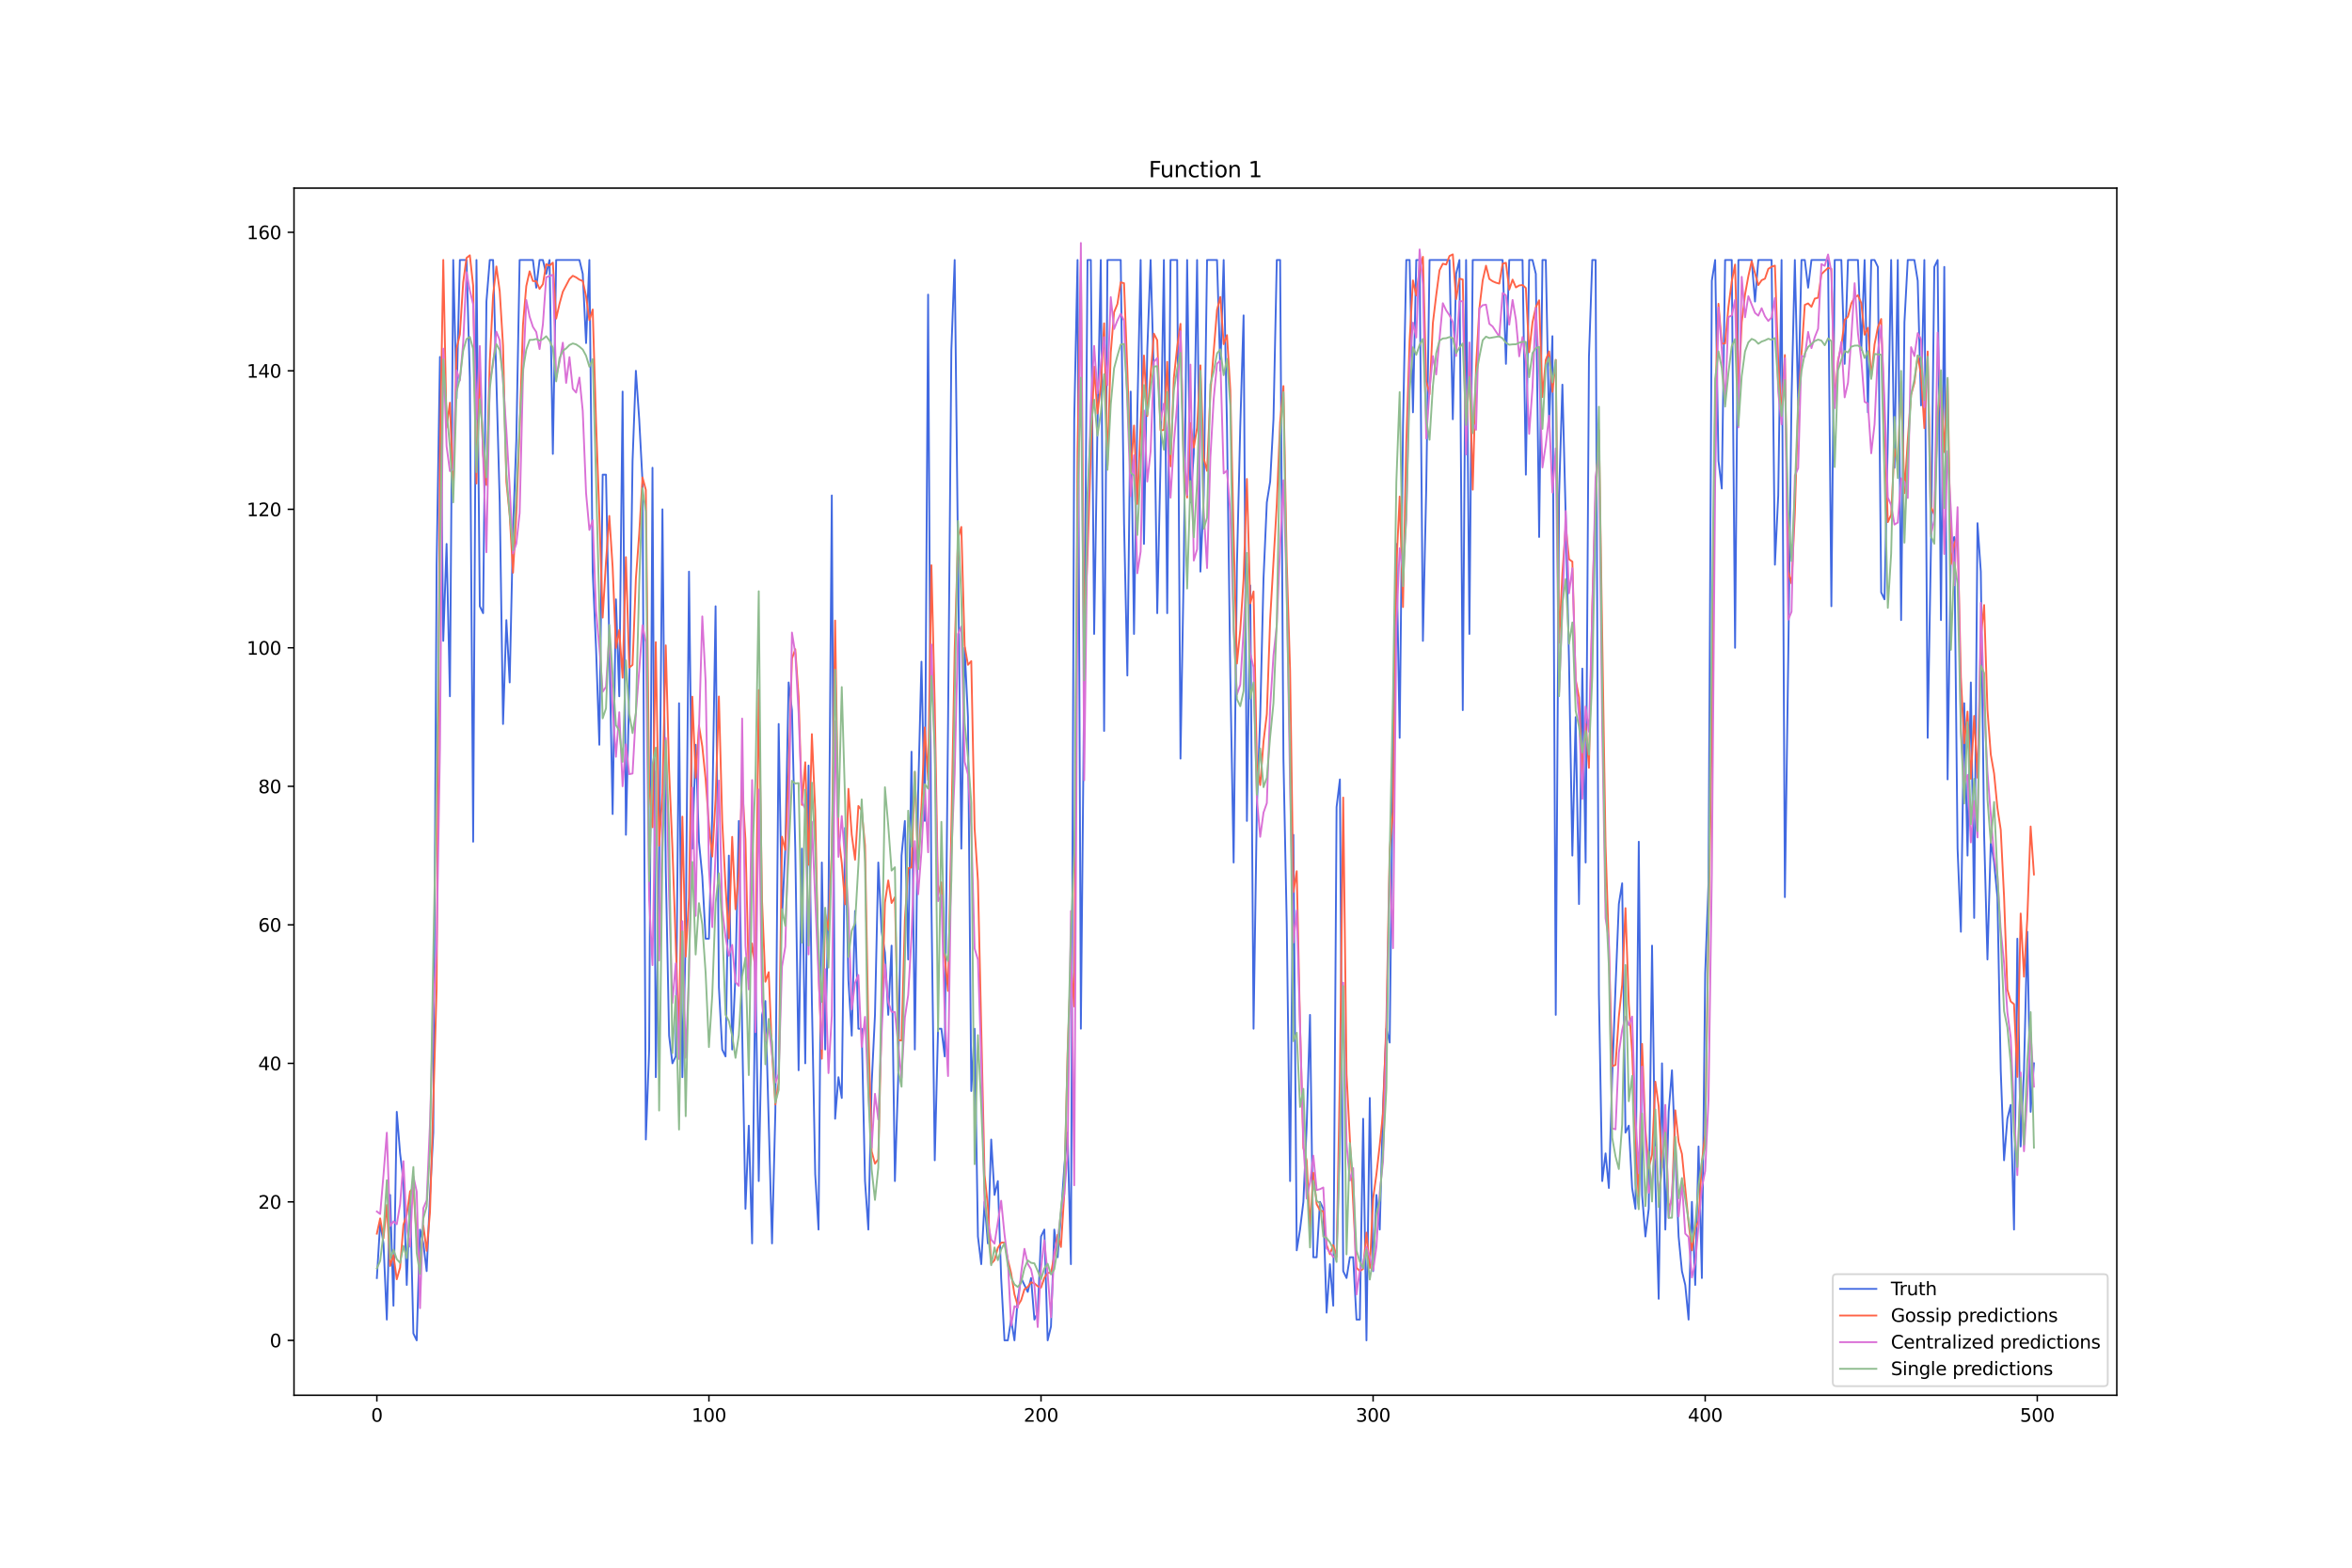 <?xml version="1.0" encoding="utf-8" standalone="no"?>
<!DOCTYPE svg PUBLIC "-//W3C//DTD SVG 1.1//EN"
  "http://www.w3.org/Graphics/SVG/1.1/DTD/svg11.dtd">
<svg xmlns:xlink="http://www.w3.org/1999/xlink" width="1296pt" height="864pt" viewBox="0 0 1296 864" xmlns="http://www.w3.org/2000/svg" version="1.1">
 <defs>
  <style type="text/css">*{stroke-linejoin: round; stroke-linecap: butt}</style>
 </defs>
 <g id="figure_1">
  <g id="patch_1">
   <path d="M 0 864 
L 1296 864 
L 1296 0 
L 0 0 
z
" style="fill: #ffffff"/>
  </g>
  <g id="axes_1">
   <g id="patch_2">
    <path d="M 162 768.96 
L 1166.4 768.96 
L 1166.4 103.68 
L 162 103.68 
z
" style="fill: #ffffff"/>
   </g>
   <g id="matplotlib.axis_1">
    <g id="xtick_1">
     <g id="line2d_1">
      <defs>
       <path id="mf5b5b09aa2" d="M 0 0 
L 0 3.5 
" style="stroke: #000000; stroke-width: 0.8"/>
      </defs>
      <g>
       <use xlink:href="#mf5b5b09aa2" x="207.655" y="768.96" style="stroke: #000000; stroke-width: 0.8"/>
      </g>
     </g>
     <g id="text_1">
      <!-- 0 -->
      <g transform="translate(204.473 783.558) scale(0.1 -0.1)">
       <defs>
        <path id="DejaVuSans-30" d="M 2034 4250 
Q 1547 4250 1301 3770 
Q 1056 3291 1056 2328 
Q 1056 1369 1301 889 
Q 1547 409 2034 409 
Q 2525 409 2770 889 
Q 3016 1369 3016 2328 
Q 3016 3291 2770 3770 
Q 2525 4250 2034 4250 
z
M 2034 4750 
Q 2819 4750 3233 4129 
Q 3647 3509 3647 2328 
Q 3647 1150 3233 529 
Q 2819 -91 2034 -91 
Q 1250 -91 836 529 
Q 422 1150 422 2328 
Q 422 3509 836 4129 
Q 1250 4750 2034 4750 
z
" transform="scale(0.016)"/>
       </defs>
       <use xlink:href="#DejaVuSans-30"/>
      </g>
     </g>
    </g>
    <g id="xtick_2">
     <g id="line2d_2">
      <g>
       <use xlink:href="#mf5b5b09aa2" x="390.639" y="768.96" style="stroke: #000000; stroke-width: 0.8"/>
      </g>
     </g>
     <g id="text_2">
      <!-- 100 -->
      <g transform="translate(381.095 783.558) scale(0.1 -0.1)">
       <defs>
        <path id="DejaVuSans-31" d="M 794 531 
L 1825 531 
L 1825 4091 
L 703 3866 
L 703 4441 
L 1819 4666 
L 2450 4666 
L 2450 531 
L 3481 531 
L 3481 0 
L 794 0 
L 794 531 
z
" transform="scale(0.016)"/>
       </defs>
       <use xlink:href="#DejaVuSans-31"/>
       <use xlink:href="#DejaVuSans-30" x="63.623"/>
       <use xlink:href="#DejaVuSans-30" x="127.246"/>
      </g>
     </g>
    </g>
    <g id="xtick_3">
     <g id="line2d_3">
      <g>
       <use xlink:href="#mf5b5b09aa2" x="573.623" y="768.96" style="stroke: #000000; stroke-width: 0.8"/>
      </g>
     </g>
     <g id="text_3">
      <!-- 200 -->
      <g transform="translate(564.079 783.558) scale(0.1 -0.1)">
       <defs>
        <path id="DejaVuSans-32" d="M 1228 531 
L 3431 531 
L 3431 0 
L 469 0 
L 469 531 
Q 828 903 1448 1529 
Q 2069 2156 2228 2338 
Q 2531 2678 2651 2914 
Q 2772 3150 2772 3378 
Q 2772 3750 2511 3984 
Q 2250 4219 1831 4219 
Q 1534 4219 1204 4116 
Q 875 4013 500 3803 
L 500 4441 
Q 881 4594 1212 4672 
Q 1544 4750 1819 4750 
Q 2544 4750 2975 4387 
Q 3406 4025 3406 3419 
Q 3406 3131 3298 2873 
Q 3191 2616 2906 2266 
Q 2828 2175 2409 1742 
Q 1991 1309 1228 531 
z
" transform="scale(0.016)"/>
       </defs>
       <use xlink:href="#DejaVuSans-32"/>
       <use xlink:href="#DejaVuSans-30" x="63.623"/>
       <use xlink:href="#DejaVuSans-30" x="127.246"/>
      </g>
     </g>
    </g>
    <g id="xtick_4">
     <g id="line2d_4">
      <g>
       <use xlink:href="#mf5b5b09aa2" x="756.607" y="768.96" style="stroke: #000000; stroke-width: 0.8"/>
      </g>
     </g>
     <g id="text_4">
      <!-- 300 -->
      <g transform="translate(747.063 783.558) scale(0.1 -0.1)">
       <defs>
        <path id="DejaVuSans-33" d="M 2597 2516 
Q 3050 2419 3304 2112 
Q 3559 1806 3559 1356 
Q 3559 666 3084 287 
Q 2609 -91 1734 -91 
Q 1441 -91 1130 -33 
Q 819 25 488 141 
L 488 750 
Q 750 597 1062 519 
Q 1375 441 1716 441 
Q 2309 441 2620 675 
Q 2931 909 2931 1356 
Q 2931 1769 2642 2001 
Q 2353 2234 1838 2234 
L 1294 2234 
L 1294 2753 
L 1863 2753 
Q 2328 2753 2575 2939 
Q 2822 3125 2822 3475 
Q 2822 3834 2567 4026 
Q 2313 4219 1838 4219 
Q 1578 4219 1281 4162 
Q 984 4106 628 3988 
L 628 4550 
Q 988 4650 1302 4700 
Q 1616 4750 1894 4750 
Q 2613 4750 3031 4423 
Q 3450 4097 3450 3541 
Q 3450 3153 3228 2886 
Q 3006 2619 2597 2516 
z
" transform="scale(0.016)"/>
       </defs>
       <use xlink:href="#DejaVuSans-33"/>
       <use xlink:href="#DejaVuSans-30" x="63.623"/>
       <use xlink:href="#DejaVuSans-30" x="127.246"/>
      </g>
     </g>
    </g>
    <g id="xtick_5">
     <g id="line2d_5">
      <g>
       <use xlink:href="#mf5b5b09aa2" x="939.591" y="768.96" style="stroke: #000000; stroke-width: 0.8"/>
      </g>
     </g>
     <g id="text_5">
      <!-- 400 -->
      <g transform="translate(930.047 783.558) scale(0.1 -0.1)">
       <defs>
        <path id="DejaVuSans-34" d="M 2419 4116 
L 825 1625 
L 2419 1625 
L 2419 4116 
z
M 2253 4666 
L 3047 4666 
L 3047 1625 
L 3713 1625 
L 3713 1100 
L 3047 1100 
L 3047 0 
L 2419 0 
L 2419 1100 
L 313 1100 
L 313 1709 
L 2253 4666 
z
" transform="scale(0.016)"/>
       </defs>
       <use xlink:href="#DejaVuSans-34"/>
       <use xlink:href="#DejaVuSans-30" x="63.623"/>
       <use xlink:href="#DejaVuSans-30" x="127.246"/>
      </g>
     </g>
    </g>
    <g id="xtick_6">
     <g id="line2d_6">
      <g>
       <use xlink:href="#mf5b5b09aa2" x="1122.575" y="768.96" style="stroke: #000000; stroke-width: 0.8"/>
      </g>
     </g>
     <g id="text_6">
      <!-- 500 -->
      <g transform="translate(1113.032 783.558) scale(0.1 -0.1)">
       <defs>
        <path id="DejaVuSans-35" d="M 691 4666 
L 3169 4666 
L 3169 4134 
L 1269 4134 
L 1269 2991 
Q 1406 3038 1543 3061 
Q 1681 3084 1819 3084 
Q 2600 3084 3056 2656 
Q 3513 2228 3513 1497 
Q 3513 744 3044 326 
Q 2575 -91 1722 -91 
Q 1428 -91 1123 -41 
Q 819 9 494 109 
L 494 744 
Q 775 591 1075 516 
Q 1375 441 1709 441 
Q 2250 441 2565 725 
Q 2881 1009 2881 1497 
Q 2881 1984 2565 2268 
Q 2250 2553 1709 2553 
Q 1456 2553 1204 2497 
Q 953 2441 691 2322 
L 691 4666 
z
" transform="scale(0.016)"/>
       </defs>
       <use xlink:href="#DejaVuSans-35"/>
       <use xlink:href="#DejaVuSans-30" x="63.623"/>
       <use xlink:href="#DejaVuSans-30" x="127.246"/>
      </g>
     </g>
    </g>
   </g>
   <g id="matplotlib.axis_2">
    <g id="ytick_1">
     <g id="line2d_7">
      <defs>
       <path id="mb1d87c1fca" d="M 0 0 
L -3.5 0 
" style="stroke: #000000; stroke-width: 0.8"/>
      </defs>
      <g>
       <use xlink:href="#mb1d87c1fca" x="162" y="738.72" style="stroke: #000000; stroke-width: 0.8"/>
      </g>
     </g>
     <g id="text_7">
      <!-- 0 -->
      <g transform="translate(148.637 742.519) scale(0.1 -0.1)">
       <use xlink:href="#DejaVuSans-30"/>
      </g>
     </g>
    </g>
    <g id="ytick_2">
     <g id="line2d_8">
      <g>
       <use xlink:href="#mb1d87c1fca" x="162" y="662.382" style="stroke: #000000; stroke-width: 0.8"/>
      </g>
     </g>
     <g id="text_8">
      <!-- 20 -->
      <g transform="translate(142.275 666.181) scale(0.1 -0.1)">
       <use xlink:href="#DejaVuSans-32"/>
       <use xlink:href="#DejaVuSans-30" x="63.623"/>
      </g>
     </g>
    </g>
    <g id="ytick_3">
     <g id="line2d_9">
      <g>
       <use xlink:href="#mb1d87c1fca" x="162" y="586.044" style="stroke: #000000; stroke-width: 0.8"/>
      </g>
     </g>
     <g id="text_9">
      <!-- 40 -->
      <g transform="translate(142.275 589.844) scale(0.1 -0.1)">
       <use xlink:href="#DejaVuSans-34"/>
       <use xlink:href="#DejaVuSans-30" x="63.623"/>
      </g>
     </g>
    </g>
    <g id="ytick_4">
     <g id="line2d_10">
      <g>
       <use xlink:href="#mb1d87c1fca" x="162" y="509.707" style="stroke: #000000; stroke-width: 0.8"/>
      </g>
     </g>
     <g id="text_10">
      <!-- 60 -->
      <g transform="translate(142.275 513.506) scale(0.1 -0.1)">
       <defs>
        <path id="DejaVuSans-36" d="M 2113 2584 
Q 1688 2584 1439 2293 
Q 1191 2003 1191 1497 
Q 1191 994 1439 701 
Q 1688 409 2113 409 
Q 2538 409 2786 701 
Q 3034 994 3034 1497 
Q 3034 2003 2786 2293 
Q 2538 2584 2113 2584 
z
M 3366 4563 
L 3366 3988 
Q 3128 4100 2886 4159 
Q 2644 4219 2406 4219 
Q 1781 4219 1451 3797 
Q 1122 3375 1075 2522 
Q 1259 2794 1537 2939 
Q 1816 3084 2150 3084 
Q 2853 3084 3261 2657 
Q 3669 2231 3669 1497 
Q 3669 778 3244 343 
Q 2819 -91 2113 -91 
Q 1303 -91 875 529 
Q 447 1150 447 2328 
Q 447 3434 972 4092 
Q 1497 4750 2381 4750 
Q 2619 4750 2861 4703 
Q 3103 4656 3366 4563 
z
" transform="scale(0.016)"/>
       </defs>
       <use xlink:href="#DejaVuSans-36"/>
       <use xlink:href="#DejaVuSans-30" x="63.623"/>
      </g>
     </g>
    </g>
    <g id="ytick_5">
     <g id="line2d_11">
      <g>
       <use xlink:href="#mb1d87c1fca" x="162" y="433.369" style="stroke: #000000; stroke-width: 0.8"/>
      </g>
     </g>
     <g id="text_11">
      <!-- 80 -->
      <g transform="translate(142.275 437.168) scale(0.1 -0.1)">
       <defs>
        <path id="DejaVuSans-38" d="M 2034 2216 
Q 1584 2216 1326 1975 
Q 1069 1734 1069 1313 
Q 1069 891 1326 650 
Q 1584 409 2034 409 
Q 2484 409 2743 651 
Q 3003 894 3003 1313 
Q 3003 1734 2745 1975 
Q 2488 2216 2034 2216 
z
M 1403 2484 
Q 997 2584 770 2862 
Q 544 3141 544 3541 
Q 544 4100 942 4425 
Q 1341 4750 2034 4750 
Q 2731 4750 3128 4425 
Q 3525 4100 3525 3541 
Q 3525 3141 3298 2862 
Q 3072 2584 2669 2484 
Q 3125 2378 3379 2068 
Q 3634 1759 3634 1313 
Q 3634 634 3220 271 
Q 2806 -91 2034 -91 
Q 1263 -91 848 271 
Q 434 634 434 1313 
Q 434 1759 690 2068 
Q 947 2378 1403 2484 
z
M 1172 3481 
Q 1172 3119 1398 2916 
Q 1625 2713 2034 2713 
Q 2441 2713 2670 2916 
Q 2900 3119 2900 3481 
Q 2900 3844 2670 4047 
Q 2441 4250 2034 4250 
Q 1625 4250 1398 4047 
Q 1172 3844 1172 3481 
z
" transform="scale(0.016)"/>
       </defs>
       <use xlink:href="#DejaVuSans-38"/>
       <use xlink:href="#DejaVuSans-30" x="63.623"/>
      </g>
     </g>
    </g>
    <g id="ytick_6">
     <g id="line2d_12">
      <g>
       <use xlink:href="#mb1d87c1fca" x="162" y="357.031" style="stroke: #000000; stroke-width: 0.8"/>
      </g>
     </g>
     <g id="text_12">
      <!-- 100 -->
      <g transform="translate(135.912 360.83) scale(0.1 -0.1)">
       <use xlink:href="#DejaVuSans-31"/>
       <use xlink:href="#DejaVuSans-30" x="63.623"/>
       <use xlink:href="#DejaVuSans-30" x="127.246"/>
      </g>
     </g>
    </g>
    <g id="ytick_7">
     <g id="line2d_13">
      <g>
       <use xlink:href="#mb1d87c1fca" x="162" y="280.693" style="stroke: #000000; stroke-width: 0.8"/>
      </g>
     </g>
     <g id="text_13">
      <!-- 120 -->
      <g transform="translate(135.912 284.493) scale(0.1 -0.1)">
       <use xlink:href="#DejaVuSans-31"/>
       <use xlink:href="#DejaVuSans-32" x="63.623"/>
       <use xlink:href="#DejaVuSans-30" x="127.246"/>
      </g>
     </g>
    </g>
    <g id="ytick_8">
     <g id="line2d_14">
      <g>
       <use xlink:href="#mb1d87c1fca" x="162" y="204.356" style="stroke: #000000; stroke-width: 0.8"/>
      </g>
     </g>
     <g id="text_14">
      <!-- 140 -->
      <g transform="translate(135.912 208.155) scale(0.1 -0.1)">
       <use xlink:href="#DejaVuSans-31"/>
       <use xlink:href="#DejaVuSans-34" x="63.623"/>
       <use xlink:href="#DejaVuSans-30" x="127.246"/>
      </g>
     </g>
    </g>
    <g id="ytick_9">
     <g id="line2d_15">
      <g>
       <use xlink:href="#mb1d87c1fca" x="162" y="128.018" style="stroke: #000000; stroke-width: 0.8"/>
      </g>
     </g>
     <g id="text_15">
      <!-- 160 -->
      <g transform="translate(135.912 131.817) scale(0.1 -0.1)">
       <use xlink:href="#DejaVuSans-31"/>
       <use xlink:href="#DejaVuSans-36" x="63.623"/>
       <use xlink:href="#DejaVuSans-30" x="127.246"/>
      </g>
     </g>
    </g>
   </g>
   <g id="line2d_16">
    <path d="M 207.655 704.368 
L 209.484 673.833 
L 211.314 685.284 
L 213.144 727.269 
L 214.974 658.565 
L 216.804 719.636 
L 218.634 612.763 
L 220.463 635.664 
L 222.293 650.932 
L 224.123 708.185 
L 225.953 658.565 
L 227.783 734.903 
L 229.613 738.72 
L 231.442 677.65 
L 233.272 685.284 
L 235.102 700.551 
L 236.932 658.565 
L 238.762 624.213 
L 240.592 311.228 
L 242.422 196.722 
L 244.251 353.214 
L 246.081 299.778 
L 247.911 383.749 
L 249.741 143.285 
L 251.571 219.623 
L 253.401 143.285 
L 257.06 143.285 
L 258.89 208.173 
L 260.72 463.904 
L 262.55 143.285 
L 264.38 334.13 
L 266.209 337.947 
L 268.039 166.187 
L 269.869 143.285 
L 271.699 143.285 
L 275.359 276.876 
L 277.189 399.017 
L 279.018 341.764 
L 280.848 376.116 
L 282.678 292.144 
L 284.508 242.525 
L 286.338 143.285 
L 293.657 143.285 
L 295.487 158.553 
L 297.317 143.285 
L 299.147 143.285 
L 300.976 150.919 
L 302.806 143.285 
L 304.636 250.158 
L 306.466 143.285 
L 319.275 143.285 
L 321.105 150.919 
L 322.935 189.088 
L 324.764 143.285 
L 326.594 315.045 
L 328.424 357.031 
L 330.254 410.468 
L 332.084 261.609 
L 333.914 261.609 
L 337.573 448.636 
L 339.403 330.313 
L 341.233 383.749 
L 343.063 215.806 
L 344.893 460.087 
L 346.723 379.932 
L 348.552 253.975 
L 350.382 204.356 
L 352.212 231.074 
L 354.042 265.426 
L 355.872 628.03 
L 357.702 578.411 
L 359.531 257.792 
L 361.361 593.678 
L 363.191 475.355 
L 365.021 280.693 
L 366.851 479.172 
L 368.681 570.777 
L 370.51 586.044 
L 372.34 582.228 
L 374.17 387.566 
L 376 593.678 
L 377.83 517.34 
L 379.66 315.045 
L 381.489 467.721 
L 383.319 410.468 
L 385.149 463.904 
L 386.979 482.988 
L 388.809 517.34 
L 390.639 517.34 
L 392.469 448.636 
L 394.298 334.13 
L 396.128 544.059 
L 397.958 578.411 
L 399.788 582.228 
L 401.618 471.538 
L 403.448 578.411 
L 405.277 536.425 
L 407.107 452.453 
L 408.937 566.96 
L 410.767 666.199 
L 412.597 620.396 
L 414.427 685.284 
L 416.256 532.608 
L 418.086 650.932 
L 419.916 559.326 
L 421.746 551.692 
L 425.406 685.284 
L 427.236 612.763 
L 429.065 399.017 
L 430.895 505.89 
L 432.725 467.721 
L 434.555 376.116 
L 436.385 391.383 
L 438.215 467.721 
L 440.044 589.861 
L 441.874 467.721 
L 443.704 586.044 
L 445.534 421.918 
L 447.364 551.692 
L 449.194 647.115 
L 451.023 677.65 
L 452.853 475.355 
L 454.683 578.411 
L 456.513 498.256 
L 458.343 273.06 
L 460.173 616.58 
L 462.003 593.678 
L 463.832 605.129 
L 465.662 456.27 
L 467.492 540.242 
L 469.322 570.777 
L 471.152 502.073 
L 472.982 566.96 
L 474.811 566.96 
L 476.641 650.932 
L 478.471 677.65 
L 480.301 597.495 
L 482.131 559.326 
L 483.961 475.355 
L 485.79 513.524 
L 487.62 524.974 
L 489.45 559.326 
L 491.28 521.157 
L 493.11 650.932 
L 494.94 593.678 
L 496.77 471.538 
L 498.599 452.453 
L 500.429 528.791 
L 502.259 414.284 
L 504.089 578.411 
L 505.919 437.186 
L 507.749 364.665 
L 509.578 452.453 
L 511.408 162.37 
L 513.238 498.256 
L 515.068 639.481 
L 516.898 566.96 
L 518.728 566.96 
L 520.557 582.228 
L 522.387 399.017 
L 524.217 192.905 
L 526.047 143.285 
L 529.707 467.721 
L 531.536 357.031 
L 533.366 395.2 
L 535.196 601.312 
L 537.026 566.96 
L 538.856 681.467 
L 540.686 696.734 
L 542.516 662.382 
L 544.345 685.284 
L 546.175 628.03 
L 548.005 658.565 
L 549.835 650.932 
L 551.665 704.368 
L 553.495 738.72 
L 555.324 738.72 
L 557.154 727.269 
L 558.984 738.72 
L 560.814 715.819 
L 562.644 704.368 
L 566.303 712.002 
L 568.133 704.368 
L 569.963 727.269 
L 571.793 723.452 
L 573.623 681.467 
L 575.453 677.65 
L 577.283 738.72 
L 579.112 731.086 
L 580.942 677.65 
L 582.772 692.917 
L 584.602 670.016 
L 586.432 643.298 
L 588.262 624.213 
L 590.091 696.734 
L 591.921 231.074 
L 593.751 143.285 
L 595.581 566.96 
L 597.411 376.116 
L 599.241 143.285 
L 601.07 143.285 
L 602.9 349.397 
L 604.73 234.891 
L 606.56 143.285 
L 608.39 402.834 
L 610.22 143.285 
L 617.539 143.285 
L 619.369 288.327 
L 621.199 372.299 
L 623.029 215.806 
L 624.858 349.397 
L 626.688 227.257 
L 628.518 143.285 
L 630.348 299.778 
L 632.178 192.905 
L 634.008 143.285 
L 635.837 208.173 
L 637.667 337.947 
L 639.497 253.975 
L 641.327 143.285 
L 643.157 337.947 
L 644.987 143.285 
L 648.646 143.285 
L 650.476 418.101 
L 652.306 311.228 
L 654.136 143.285 
L 655.966 276.876 
L 657.796 250.158 
L 659.625 143.285 
L 661.455 315.045 
L 663.285 273.06 
L 665.115 143.285 
L 670.604 143.285 
L 672.434 204.356 
L 674.264 143.285 
L 676.094 234.891 
L 677.924 372.299 
L 679.754 475.355 
L 681.583 311.228 
L 683.413 234.891 
L 685.243 173.821 
L 687.073 452.453 
L 688.903 322.679 
L 690.733 566.96 
L 692.563 444.82 
L 694.392 395.2 
L 696.222 318.862 
L 698.052 276.876 
L 699.882 265.426 
L 701.712 231.074 
L 703.542 143.285 
L 705.371 143.285 
L 707.201 418.101 
L 709.031 509.707 
L 710.861 650.932 
L 712.691 460.087 
L 714.521 689.1 
L 716.35 677.65 
L 718.18 662.382 
L 720.01 620.396 
L 721.84 559.326 
L 723.67 692.917 
L 725.5 692.917 
L 727.33 662.382 
L 729.159 666.199 
L 730.989 723.452 
L 732.819 696.734 
L 734.649 719.636 
L 736.479 444.82 
L 738.309 429.552 
L 740.138 700.551 
L 741.968 704.368 
L 743.798 692.917 
L 745.628 692.917 
L 747.458 727.269 
L 749.288 727.269 
L 751.117 616.58 
L 752.947 738.72 
L 754.777 605.129 
L 756.607 700.551 
L 758.437 658.565 
L 760.267 677.65 
L 762.097 608.946 
L 763.926 566.96 
L 765.756 574.594 
L 767.586 410.468 
L 769.416 299.778 
L 771.246 406.651 
L 773.076 234.891 
L 774.905 143.285 
L 776.735 143.285 
L 778.565 227.257 
L 780.395 143.285 
L 782.225 143.285 
L 784.055 353.214 
L 785.884 269.243 
L 787.714 143.285 
L 798.693 143.285 
L 800.523 231.074 
L 802.353 150.919 
L 804.183 143.285 
L 806.013 391.383 
L 807.843 143.285 
L 809.672 349.397 
L 811.502 143.285 
L 827.971 143.285 
L 829.801 200.539 
L 831.63 143.285 
L 838.95 143.285 
L 840.78 261.609 
L 842.61 143.285 
L 844.439 143.285 
L 846.269 150.919 
L 848.099 295.961 
L 849.929 143.285 
L 851.759 143.285 
L 853.589 234.891 
L 855.418 185.271 
L 857.248 559.326 
L 859.078 273.06 
L 860.908 211.989 
L 862.738 284.51 
L 864.568 364.665 
L 866.397 471.538 
L 868.227 395.2 
L 870.057 498.256 
L 871.887 368.482 
L 873.717 475.355 
L 875.547 196.722 
L 877.377 143.285 
L 879.206 143.285 
L 881.036 547.876 
L 882.866 650.932 
L 884.696 635.664 
L 886.526 654.748 
L 888.356 593.678 
L 890.185 544.059 
L 892.015 498.256 
L 893.845 486.805 
L 895.675 624.213 
L 897.505 620.396 
L 899.335 654.748 
L 901.164 666.199 
L 902.994 463.904 
L 904.824 658.565 
L 906.654 681.467 
L 908.484 666.199 
L 910.314 521.157 
L 912.144 650.932 
L 913.973 715.819 
L 915.803 586.044 
L 917.633 677.65 
L 919.463 612.763 
L 921.293 589.861 
L 924.952 681.467 
L 926.782 700.551 
L 928.612 708.185 
L 930.442 727.269 
L 932.272 662.382 
L 934.102 708.185 
L 935.931 631.847 
L 937.761 704.368 
L 939.591 536.425 
L 941.421 486.805 
L 943.251 154.736 
L 945.081 143.285 
L 946.911 253.975 
L 948.74 269.243 
L 950.57 143.285 
L 954.23 143.285 
L 956.06 357.031 
L 957.89 143.285 
L 965.209 143.285 
L 967.039 166.187 
L 968.869 143.285 
L 976.188 143.285 
L 978.018 311.228 
L 979.848 273.06 
L 981.678 143.285 
L 983.507 494.439 
L 985.337 364.665 
L 987.167 219.623 
L 988.997 143.285 
L 990.827 223.44 
L 992.657 143.285 
L 994.486 143.285 
L 996.316 158.553 
L 998.146 143.285 
L 1007.295 143.285 
L 1009.125 334.13 
L 1010.955 143.285 
L 1014.615 143.285 
L 1016.444 200.539 
L 1018.274 143.285 
L 1023.764 143.285 
L 1025.594 192.905 
L 1027.424 143.285 
L 1029.253 227.257 
L 1031.083 143.285 
L 1032.913 143.285 
L 1034.743 147.102 
L 1036.573 326.496 
L 1038.403 330.313 
L 1040.232 242.525 
L 1042.062 143.285 
L 1043.892 257.792 
L 1045.722 143.285 
L 1047.552 341.764 
L 1049.382 177.637 
L 1051.211 143.285 
L 1054.871 143.285 
L 1056.701 154.736 
L 1058.531 223.44 
L 1060.361 143.285 
L 1062.191 406.651 
L 1064.02 299.778 
L 1065.85 147.102 
L 1067.68 143.285 
L 1069.51 341.764 
L 1071.34 147.102 
L 1073.17 429.552 
L 1074.999 299.778 
L 1076.829 295.961 
L 1078.659 467.721 
L 1080.489 513.524 
L 1082.319 387.566 
L 1084.149 471.538 
L 1085.978 376.116 
L 1087.808 505.89 
L 1089.638 288.327 
L 1091.468 315.045 
L 1093.298 460.087 
L 1095.128 528.791 
L 1096.958 463.904 
L 1098.787 475.355 
L 1100.617 494.439 
L 1102.447 589.861 
L 1104.277 639.481 
L 1106.107 616.58 
L 1107.937 608.946 
L 1109.766 677.65 
L 1111.596 517.34 
L 1113.426 631.847 
L 1115.256 589.861 
L 1117.086 513.524 
L 1118.916 612.763 
L 1120.745 586.044 
L 1120.745 586.044 
" clip-path="url(#p5a8566aafb)" style="fill: none; stroke: #4169e1; stroke-linecap: square"/>
   </g>
   <g id="line2d_17">
    <path d="M 207.655 679.929 
L 209.484 671.492 
L 211.314 682.448 
L 213.144 664.096 
L 214.974 697.735 
L 216.804 691.689 
L 218.634 705.049 
L 220.463 698.533 
L 222.293 675.033 
L 224.123 669.397 
L 225.953 656.615 
L 227.783 654.633 
L 229.613 682.561 
L 231.442 698.509 
L 233.272 675.452 
L 235.102 689.395 
L 236.932 668.052 
L 238.762 608.434 
L 240.592 544.728 
L 242.422 251.234 
L 244.251 143.254 
L 246.081 235.698 
L 247.911 221.937 
L 249.741 271.122 
L 251.571 192.091 
L 253.401 184.334 
L 255.23 155.548 
L 257.06 142.156 
L 258.89 140.695 
L 260.72 157.507 
L 262.55 266.476 
L 264.38 202.505 
L 266.209 250.506 
L 268.039 267.315 
L 269.869 199.255 
L 271.699 162.664 
L 273.529 146.844 
L 275.359 160.549 
L 277.189 190.522 
L 279.018 265.594 
L 280.848 283.867 
L 282.678 315.643 
L 284.508 283.037 
L 286.338 236.455 
L 288.168 179.062 
L 289.997 157.651 
L 291.827 149.531 
L 293.657 154.905 
L 295.487 154.981 
L 297.317 159.248 
L 299.147 156.631 
L 300.976 145.614 
L 302.806 146.409 
L 304.636 144.737 
L 306.466 175.595 
L 308.296 167.441 
L 310.126 160.783 
L 313.785 153.79 
L 315.615 151.986 
L 317.445 152.852 
L 319.275 154.137 
L 321.105 154.852 
L 322.935 163.248 
L 324.764 176.489 
L 326.594 170.56 
L 328.424 232.735 
L 330.254 283.655 
L 332.084 340.381 
L 333.914 309.543 
L 335.743 284.323 
L 337.573 312.487 
L 339.403 357.137 
L 341.233 347.208 
L 343.063 373.534 
L 344.893 307.053 
L 346.723 367.917 
L 348.552 366.464 
L 350.382 318.902 
L 352.212 294.224 
L 354.042 263.129 
L 355.872 269.986 
L 357.702 432.609 
L 359.531 455.958 
L 361.361 353.905 
L 363.191 466.083 
L 365.021 436.889 
L 366.851 355.686 
L 368.681 424.315 
L 370.51 467.349 
L 374.17 572.054 
L 376 450.07 
L 377.83 527.229 
L 379.66 494.632 
L 381.489 383.954 
L 383.319 428.61 
L 385.149 399.893 
L 386.979 411.346 
L 388.809 429.4 
L 390.639 454.538 
L 392.469 472.094 
L 394.298 440.55 
L 396.128 383.859 
L 397.958 452.596 
L 399.788 488.652 
L 401.618 517.163 
L 403.448 461.209 
L 405.277 501.109 
L 407.107 480.979 
L 408.937 432.915 
L 410.767 462.72 
L 412.597 539.288 
L 414.427 520.007 
L 416.256 534.404 
L 418.086 380.301 
L 419.916 496.667 
L 421.746 541.067 
L 423.576 535.788 
L 425.406 580.308 
L 427.236 608.711 
L 429.065 596.376 
L 430.895 461.126 
L 432.725 468.399 
L 434.555 424.457 
L 436.385 362.932 
L 438.215 357.818 
L 440.044 383.926 
L 441.874 443.617 
L 443.704 420.103 
L 445.534 476.659 
L 447.364 404.593 
L 449.194 446.693 
L 451.023 534.119 
L 452.853 583.501 
L 454.683 503.639 
L 456.513 512.517 
L 458.343 468.184 
L 460.173 341.998 
L 462.003 460.627 
L 463.832 475.51 
L 465.662 498.399 
L 467.492 434.741 
L 469.322 459.95 
L 471.152 473.819 
L 472.982 444.191 
L 474.811 446.572 
L 476.641 465.939 
L 478.471 566.114 
L 480.301 634.565 
L 482.131 641.326 
L 483.961 638.89 
L 485.79 560.566 
L 487.62 497.474 
L 489.45 485.221 
L 491.28 497.679 
L 493.11 494.479 
L 494.94 573.223 
L 496.77 573.486 
L 498.599 507.061 
L 500.429 478.496 
L 502.259 478.118 
L 504.089 425.528 
L 505.919 478.005 
L 507.749 444.343 
L 509.578 400.878 
L 511.408 429.886 
L 513.238 311.526 
L 515.068 388.813 
L 516.898 493.089 
L 518.728 486.303 
L 520.557 527.163 
L 522.387 546.165 
L 524.217 456.14 
L 526.047 358.356 
L 527.877 296.668 
L 529.707 290.412 
L 531.536 355.893 
L 533.366 366.4 
L 535.196 364.36 
L 537.026 456.495 
L 538.856 485.438 
L 542.516 647.494 
L 544.345 664.841 
L 546.175 696.545 
L 548.005 694.489 
L 549.835 687.755 
L 551.665 684.857 
L 553.495 684.805 
L 555.324 694.202 
L 557.154 701.705 
L 558.984 713.355 
L 560.814 719.604 
L 562.644 716.626 
L 564.474 710.591 
L 566.303 709.273 
L 568.133 706.714 
L 569.963 707.249 
L 571.793 708.922 
L 573.623 709.635 
L 575.453 704.326 
L 577.283 701.46 
L 579.112 701.598 
L 580.942 691.902 
L 582.772 680.455 
L 584.602 687.262 
L 586.432 657.952 
L 588.262 580.107 
L 590.091 530.799 
L 591.921 554.678 
L 593.751 248.57 
L 595.581 144.193 
L 597.411 351.284 
L 599.241 306.141 
L 601.07 249.262 
L 602.9 202.023 
L 604.73 227.897 
L 606.56 212.921 
L 608.39 178.187 
L 610.22 256.677 
L 612.05 194.302 
L 613.879 172.111 
L 615.709 167.597 
L 617.539 155.587 
L 619.369 156.087 
L 621.199 204 
L 623.029 260.698 
L 624.858 234.53 
L 626.688 277.805 
L 628.518 233.751 
L 630.348 195.938 
L 632.178 229.251 
L 635.837 183.902 
L 637.667 187.526 
L 639.497 237.225 
L 641.327 236.959 
L 643.157 199.389 
L 644.987 257.008 
L 646.817 208.297 
L 648.646 191.354 
L 650.476 178.473 
L 652.306 257.475 
L 654.136 274.236 
L 655.966 233.177 
L 657.796 246.632 
L 659.625 235.759 
L 661.455 201.349 
L 663.285 252.662 
L 665.115 259.541 
L 666.945 216.582 
L 670.604 170.784 
L 672.434 163.656 
L 674.264 189.674 
L 676.094 184.703 
L 677.924 215.016 
L 679.754 295.267 
L 681.583 365.72 
L 683.413 347.25 
L 685.243 319.03 
L 687.073 263.956 
L 688.903 332.563 
L 690.733 325.96 
L 692.563 421.359 
L 694.392 432.696 
L 696.222 408.71 
L 698.052 393.507 
L 699.882 341.301 
L 703.542 277.868 
L 705.371 232.727 
L 707.201 212.771 
L 709.031 310.213 
L 710.861 369.43 
L 712.691 491.652 
L 714.521 480.15 
L 716.35 565.204 
L 718.18 632.76 
L 720.01 639.569 
L 721.84 676.353 
L 723.67 646.324 
L 725.5 663.628 
L 727.33 667.018 
L 729.159 667.659 
L 730.989 685.987 
L 732.819 691.23 
L 734.649 686.178 
L 736.479 692.667 
L 738.309 593.313 
L 740.138 439.555 
L 741.968 591.989 
L 747.458 698.692 
L 749.288 700.533 
L 751.117 699.313 
L 752.947 679.324 
L 754.777 698.87 
L 756.607 660.656 
L 758.437 647.166 
L 760.267 631.033 
L 762.097 613.137 
L 763.926 562.002 
L 765.756 468.184 
L 767.586 447.378 
L 769.416 312.384 
L 771.246 273.665 
L 773.076 334.564 
L 774.905 243.989 
L 776.735 187.569 
L 778.565 154.553 
L 780.395 162.854 
L 782.225 148.68 
L 784.055 141.543 
L 785.884 210.078 
L 787.714 217.283 
L 789.544 178.025 
L 791.374 162.767 
L 793.204 148.949 
L 795.034 145.327 
L 796.864 145.806 
L 798.693 141.086 
L 800.523 140.189 
L 802.353 164.889 
L 804.183 153.566 
L 806.013 154.021 
L 807.843 242.92 
L 809.672 199.412 
L 811.502 269.878 
L 813.332 202.284 
L 815.162 169.972 
L 816.992 154.548 
L 818.822 146.434 
L 820.651 153.751 
L 822.481 155.012 
L 824.311 155.803 
L 826.141 156.303 
L 827.971 145.304 
L 829.801 144.852 
L 831.63 159.623 
L 833.46 154.093 
L 835.29 158.41 
L 837.12 157.321 
L 838.95 157.08 
L 840.78 158.736 
L 842.61 194.127 
L 844.439 177.594 
L 846.269 169.359 
L 848.099 165.483 
L 849.929 218.801 
L 851.759 198.351 
L 853.589 193.69 
L 855.418 215.961 
L 857.248 198.316 
L 859.078 354.209 
L 860.908 316.125 
L 862.738 289.743 
L 864.568 308.237 
L 866.397 309.535 
L 868.227 374.587 
L 870.057 384.343 
L 871.887 426.787 
L 873.717 398.981 
L 875.547 423.196 
L 877.377 333.417 
L 879.206 274.297 
L 881.036 237.035 
L 884.696 466.083 
L 886.526 521.678 
L 888.356 587.643 
L 890.185 586.899 
L 892.015 560.426 
L 893.845 542.8 
L 895.675 500.495 
L 897.505 553.151 
L 899.335 579.901 
L 901.164 624.229 
L 902.994 662.366 
L 904.824 575.316 
L 906.654 622.638 
L 908.484 643.665 
L 910.314 636.492 
L 912.144 596.144 
L 913.973 609.723 
L 915.803 643.401 
L 917.633 615.883 
L 919.463 666.977 
L 921.293 660.545 
L 923.123 611.936 
L 924.952 629.342 
L 926.782 635.967 
L 930.442 673.924 
L 932.272 689.106 
L 934.102 676.907 
L 935.931 672.981 
L 937.761 640.434 
L 939.591 625.057 
L 943.251 403.259 
L 945.081 221.914 
L 946.911 167.428 
L 948.74 189.429 
L 950.57 189.259 
L 952.4 169.21 
L 954.23 155.119 
L 956.06 145.81 
L 957.89 216.443 
L 959.719 177.707 
L 961.549 162.352 
L 963.379 152.234 
L 965.209 143.98 
L 968.869 157.126 
L 970.698 154.429 
L 972.528 153.587 
L 974.358 148.221 
L 976.188 146.987 
L 978.018 146.39 
L 979.848 199.296 
L 981.678 227.998 
L 983.507 195.67 
L 985.337 315.128 
L 987.167 321.602 
L 988.997 282.986 
L 990.827 224.133 
L 992.657 194.901 
L 994.486 168.031 
L 996.316 167.208 
L 998.146 169.098 
L 999.976 164.567 
L 1001.806 164.09 
L 1003.636 151.115 
L 1005.465 149.297 
L 1007.295 147.647 
L 1009.125 148.177 
L 1010.955 222.56 
L 1012.785 198.676 
L 1014.615 190.693 
L 1016.444 176.27 
L 1018.274 174.527 
L 1020.104 167.258 
L 1021.934 163.926 
L 1023.764 162.752 
L 1025.594 167.023 
L 1027.424 184.481 
L 1029.253 180.639 
L 1031.083 208.264 
L 1032.913 189.831 
L 1034.743 180.44 
L 1036.573 175.794 
L 1040.232 287.756 
L 1042.062 283.725 
L 1043.892 247.339 
L 1045.722 255.429 
L 1047.552 210.448 
L 1049.382 271.788 
L 1051.211 242.696 
L 1053.041 217.658 
L 1054.871 210.945 
L 1056.701 196.031 
L 1058.531 206.527 
L 1060.361 235.981 
L 1062.191 193.706 
L 1064.02 279.448 
L 1065.85 283.575 
L 1067.68 229.435 
L 1069.51 212.038 
L 1071.34 249.168 
L 1073.17 208.9 
L 1074.999 310.914 
L 1076.829 300.006 
L 1078.659 294.878 
L 1080.489 373.265 
L 1082.319 409.641 
L 1084.149 392.17 
L 1085.978 429.21 
L 1087.808 394.561 
L 1089.638 428.63 
L 1091.468 351.451 
L 1093.298 333.458 
L 1095.128 391.139 
L 1096.958 415.843 
L 1098.787 426.29 
L 1100.617 445.259 
L 1102.447 457.287 
L 1104.277 494.225 
L 1106.107 545.395 
L 1107.937 551.918 
L 1109.766 553.403 
L 1111.596 593.516 
L 1113.426 503.466 
L 1115.256 538.275 
L 1117.086 506.244 
L 1118.916 455.503 
L 1120.745 481.963 
L 1120.745 481.963 
" clip-path="url(#p5a8566aafb)" style="fill: none; stroke: #ff6347; stroke-linecap: square"/>
   </g>
   <g id="line2d_18">
    <path d="M 207.655 667.683 
L 209.484 669.081 
L 211.314 647.516 
L 213.144 624.273 
L 214.974 675.748 
L 216.804 673.104 
L 218.634 674.707 
L 220.463 663.723 
L 222.293 639.958 
L 224.123 676.904 
L 225.953 687.081 
L 227.783 648.257 
L 229.613 656.733 
L 231.442 720.97 
L 233.272 665.872 
L 235.102 661.551 
L 236.932 619.401 
L 238.762 555.807 
L 240.592 521.779 
L 242.422 412.004 
L 244.251 192.136 
L 246.081 245.972 
L 247.911 259.63 
L 249.741 258.769 
L 251.571 204.09 
L 253.401 209.714 
L 255.23 188.786 
L 257.06 149.996 
L 258.89 160.098 
L 260.72 167.68 
L 262.55 231.053 
L 264.38 190.699 
L 266.209 251.764 
L 268.039 304.377 
L 269.869 210.56 
L 271.699 200.568 
L 273.529 182.782 
L 275.359 187.522 
L 277.189 210.489 
L 279.018 237.237 
L 280.848 268.453 
L 282.678 305.038 
L 284.508 299.583 
L 286.338 282.765 
L 288.168 207.433 
L 289.997 165.346 
L 291.827 174.56 
L 293.657 180.153 
L 295.487 182.981 
L 297.317 192.391 
L 299.147 178.759 
L 300.976 152.81 
L 304.636 151.421 
L 306.466 207.973 
L 308.296 199.587 
L 310.126 188.865 
L 311.956 211.035 
L 313.785 196.829 
L 315.615 214.233 
L 317.445 216.36 
L 319.275 208.088 
L 321.105 226.547 
L 322.935 271.701 
L 324.764 292.068 
L 326.594 286.768 
L 328.424 336.575 
L 330.254 356.637 
L 332.084 381.268 
L 333.914 378.525 
L 335.743 349.879 
L 337.573 391.054 
L 339.403 417.095 
L 341.233 392.525 
L 343.063 433.345 
L 344.893 410.165 
L 346.723 426.68 
L 348.552 426.307 
L 350.382 393.106 
L 352.212 369.624 
L 354.042 344.636 
L 355.872 353.964 
L 357.702 495.961 
L 359.531 531.905 
L 361.361 425.098 
L 363.191 529.315 
L 365.021 454.964 
L 366.851 406.756 
L 368.681 493.516 
L 370.51 552.781 
L 372.34 530.915 
L 374.17 583.645 
L 376 507.706 
L 377.83 583.003 
L 379.66 537.765 
L 381.489 434.1 
L 383.319 504.766 
L 385.149 402.477 
L 386.979 339.711 
L 388.809 375.487 
L 390.639 478.043 
L 392.469 510.983 
L 396.128 430.175 
L 397.958 501.38 
L 399.788 516.276 
L 401.618 526.73 
L 403.448 520.77 
L 405.277 541.29 
L 407.107 543.332 
L 408.937 396.026 
L 410.767 521.241 
L 412.597 545.301 
L 414.427 429.941 
L 416.256 568.875 
L 418.086 435.128 
L 419.916 552.071 
L 421.746 573.871 
L 423.576 565.516 
L 425.406 580.431 
L 427.236 596.588 
L 429.065 591.936 
L 430.895 532.701 
L 432.725 521.709 
L 434.555 454.307 
L 436.385 348.623 
L 438.215 360.062 
L 440.044 393.161 
L 441.874 442.006 
L 443.704 445.706 
L 445.534 526.002 
L 447.364 452.852 
L 451.023 537.595 
L 452.853 578.062 
L 454.683 534.109 
L 456.513 591.414 
L 458.343 559.654 
L 460.173 397.42 
L 462.003 472.248 
L 463.832 449.747 
L 465.662 474.251 
L 467.492 501.641 
L 469.322 556.247 
L 471.152 541.688 
L 472.982 537.347 
L 474.811 577.032 
L 476.641 560.432 
L 478.471 601.944 
L 480.301 632.612 
L 482.131 602.831 
L 483.961 616.987 
L 485.79 569.323 
L 487.62 531.545 
L 489.45 552.38 
L 491.28 557.623 
L 493.11 557.814 
L 496.77 594.067 
L 498.599 560.851 
L 500.429 548.401 
L 502.259 516.064 
L 504.089 463.571 
L 505.919 492.9 
L 507.749 469.276 
L 509.578 432.588 
L 511.408 469.739 
L 513.238 355.21 
L 515.068 413.453 
L 516.898 496.659 
L 518.728 493.425 
L 520.557 559.391 
L 522.387 593.061 
L 524.217 471.707 
L 526.047 426.65 
L 527.877 349.429 
L 529.707 345.339 
L 531.536 419.851 
L 533.366 426.78 
L 535.196 455.908 
L 537.026 522.726 
L 538.856 528.894 
L 540.686 583.605 
L 542.516 663.509 
L 544.345 673.821 
L 546.175 683.182 
L 548.005 685.419 
L 551.665 661.774 
L 553.495 680.246 
L 555.324 694.399 
L 557.154 730.582 
L 558.984 719.909 
L 560.814 720.773 
L 562.644 701.837 
L 564.474 688.266 
L 566.303 696.462 
L 568.133 699.582 
L 569.963 708.069 
L 571.793 731.382 
L 573.623 698.929 
L 575.453 683.589 
L 577.283 702.166 
L 579.112 726.008 
L 580.942 689.833 
L 582.772 683.77 
L 584.602 668.365 
L 586.432 658.196 
L 588.262 635.987 
L 590.091 502.084 
L 591.921 653.242 
L 593.751 320.939 
L 595.581 133.92 
L 597.411 430.038 
L 599.241 286.605 
L 601.07 223.275 
L 602.9 190.633 
L 604.73 216.821 
L 606.56 200.779 
L 608.39 185.799 
L 610.22 212.264 
L 612.05 163.746 
L 613.879 181.34 
L 615.709 176.633 
L 617.539 172.899 
L 619.369 176.774 
L 621.199 222.416 
L 623.029 273.476 
L 624.858 250.917 
L 626.688 315.941 
L 628.518 303.995 
L 630.348 226.188 
L 632.178 265.401 
L 634.008 248.783 
L 635.837 199.436 
L 637.667 197.338 
L 639.497 231.803 
L 641.327 222.433 
L 643.157 238.752 
L 644.987 274.311 
L 646.817 244.432 
L 648.646 222.544 
L 650.476 182.542 
L 652.306 248.51 
L 654.136 272.806 
L 655.966 200.939 
L 657.796 308.943 
L 659.625 302.705 
L 661.455 217.754 
L 663.285 281.836 
L 665.115 313.091 
L 666.945 251.974 
L 668.775 219.839 
L 670.604 200.434 
L 672.434 198.704 
L 674.264 260.919 
L 676.094 259.328 
L 677.924 282.602 
L 679.754 346.858 
L 681.583 382.7 
L 683.413 377.383 
L 685.243 347.291 
L 687.073 310.796 
L 688.903 360.005 
L 690.733 367.817 
L 692.563 440.085 
L 694.392 461.207 
L 696.222 447.843 
L 698.052 442.608 
L 699.882 389.531 
L 701.712 361.175 
L 703.542 344.644 
L 705.371 300.819 
L 707.201 264.661 
L 709.031 326.311 
L 710.861 432.726 
L 712.691 519.514 
L 714.521 501.782 
L 718.18 629.799 
L 720.01 660.568 
L 721.84 651.582 
L 723.67 636.913 
L 725.5 655.886 
L 727.33 655.393 
L 729.159 654.464 
L 730.989 687.981 
L 732.819 690.133 
L 734.649 692.826 
L 736.479 691.37 
L 738.309 626.197 
L 740.138 541.561 
L 741.968 630.42 
L 743.798 650.681 
L 745.628 643.772 
L 747.458 713.462 
L 749.288 700.21 
L 751.117 695.737 
L 752.947 687.199 
L 754.777 692.743 
L 756.607 700.134 
L 758.437 687.057 
L 760.267 656.996 
L 762.097 639.885 
L 763.926 574.873 
L 765.756 475.32 
L 767.586 522.566 
L 769.416 345.158 
L 771.246 302.136 
L 773.076 314.601 
L 774.905 286.125 
L 776.735 200.523 
L 778.565 177.815 
L 780.395 186.021 
L 782.225 137.478 
L 784.055 156.713 
L 785.884 241.656 
L 787.714 214.572 
L 789.544 196.217 
L 791.374 206.377 
L 795.034 167.102 
L 796.864 171.008 
L 798.693 173.79 
L 800.523 177.539 
L 802.353 196.22 
L 804.183 166.021 
L 806.013 165.992 
L 807.843 250.5 
L 809.672 188.746 
L 811.502 232.687 
L 813.332 236.879 
L 815.162 169.954 
L 816.992 168.219 
L 818.822 167.901 
L 820.651 178.476 
L 822.481 179.931 
L 826.141 185.557 
L 827.971 161.435 
L 829.801 162.736 
L 831.63 178.942 
L 833.46 165.313 
L 835.29 176.123 
L 837.12 196.401 
L 838.95 185.724 
L 840.78 198.837 
L 842.61 239.112 
L 844.439 213.503 
L 846.269 169.812 
L 848.099 204.799 
L 849.929 257.629 
L 851.759 244.983 
L 853.589 229.102 
L 855.418 271.479 
L 857.248 247.092 
L 859.078 381.62 
L 860.908 336.102 
L 862.738 281.633 
L 864.568 326.966 
L 866.397 313.167 
L 868.227 374.9 
L 870.057 394.888 
L 871.887 440.292 
L 873.717 389.354 
L 875.547 403.27 
L 877.377 337.972 
L 879.206 262.704 
L 881.036 249.452 
L 882.866 402.703 
L 884.696 506.06 
L 886.526 517.977 
L 888.356 621.876 
L 890.185 622.416 
L 892.015 580.199 
L 893.845 567.663 
L 895.675 560.329 
L 897.505 564.99 
L 899.335 560.263 
L 901.164 615.016 
L 902.994 646.469 
L 904.824 587.853 
L 906.654 627.883 
L 908.484 657.324 
L 910.314 650.195 
L 912.144 632.146 
L 913.973 658.139 
L 915.803 644.038 
L 917.633 608.938 
L 919.463 671.327 
L 921.293 658.083 
L 923.123 629.471 
L 924.952 670.46 
L 926.782 652.037 
L 928.612 679.925 
L 930.442 681.759 
L 932.272 704.09 
L 934.102 696.123 
L 937.761 654.586 
L 939.591 645.346 
L 941.421 606.03 
L 943.251 481.565 
L 945.081 265.375 
L 946.911 169.472 
L 948.74 192.39 
L 950.57 222.517 
L 952.4 174.755 
L 954.23 173.859 
L 956.06 165.324 
L 957.89 235.536 
L 959.719 152.57 
L 961.549 174.857 
L 963.379 163.23 
L 967.039 172.444 
L 968.869 173.968 
L 970.698 169.864 
L 972.528 174.322 
L 974.358 176.9 
L 976.188 174.914 
L 978.018 164.248 
L 979.848 215.92 
L 981.678 233.895 
L 983.507 197.442 
L 985.337 341.597 
L 987.167 337.148 
L 988.997 262.099 
L 990.827 258 
L 992.657 196.135 
L 994.486 196.628 
L 996.316 182.931 
L 998.146 191.864 
L 999.976 185.806 
L 1001.806 181.175 
L 1003.636 145.544 
L 1005.465 146.525 
L 1007.295 140.239 
L 1009.125 149.883 
L 1010.955 224.93 
L 1012.785 199.985 
L 1014.615 188.449 
L 1016.444 219.004 
L 1018.274 211.01 
L 1020.104 186.108 
L 1021.934 156.085 
L 1023.764 183.638 
L 1025.594 198.015 
L 1027.424 221.435 
L 1029.253 222.435 
L 1031.083 249.829 
L 1032.913 233.88 
L 1034.743 194.192 
L 1036.573 179.528 
L 1038.403 220.961 
L 1040.232 274.195 
L 1042.062 278.442 
L 1043.892 289.11 
L 1045.722 287.998 
L 1047.552 263.582 
L 1049.382 265.492 
L 1051.211 274.449 
L 1053.041 191.322 
L 1054.871 196.269 
L 1056.701 183.567 
L 1058.531 186.971 
L 1060.361 224.453 
L 1062.191 199.62 
L 1064.02 294.392 
L 1065.85 286.757 
L 1067.68 183.263 
L 1069.51 225.839 
L 1071.34 305.337 
L 1073.17 248.629 
L 1074.999 281.745 
L 1076.829 322.592 
L 1078.659 279.536 
L 1080.489 402.289 
L 1082.319 432.708 
L 1084.149 427.14 
L 1085.978 464.291 
L 1087.808 441.532 
L 1089.638 461.548 
L 1091.468 332.288 
L 1093.298 388.736 
L 1095.128 425.389 
L 1098.787 472.241 
L 1100.617 482.846 
L 1102.447 512.707 
L 1104.277 530.744 
L 1106.107 558.01 
L 1107.937 571.698 
L 1109.766 612.051 
L 1111.596 647.66 
L 1113.426 591.047 
L 1115.256 634.483 
L 1117.086 604.336 
L 1118.916 569.02 
L 1120.745 598.874 
L 1120.745 598.874 
" clip-path="url(#p5a8566aafb)" style="fill: none; stroke: #da70d6; stroke-linecap: square"/>
   </g>
   <g id="line2d_19">
    <path d="M 207.655 699.052 
L 209.484 694.908 
L 211.314 679.743 
L 213.144 650.443 
L 214.974 693.827 
L 216.804 688.692 
L 218.634 693.933 
L 220.463 696.04 
L 222.293 686.596 
L 224.123 693.402 
L 225.953 664.589 
L 227.783 643.178 
L 229.613 690.612 
L 231.442 702.131 
L 233.272 671.543 
L 235.102 664.809 
L 236.932 634.303 
L 238.762 525.666 
L 240.592 430.677 
L 242.422 304.981 
L 244.251 198.103 
L 246.081 226.218 
L 247.911 246.041 
L 249.741 276.877 
L 251.571 216.01 
L 253.401 208.612 
L 255.23 193.266 
L 257.06 186.875 
L 258.89 185.693 
L 260.72 192.395 
L 262.55 260.223 
L 264.38 220.012 
L 266.209 240.192 
L 268.039 263.085 
L 269.869 214.394 
L 271.699 198.893 
L 273.529 189.653 
L 275.359 193.056 
L 277.189 208.187 
L 279.018 261.069 
L 280.848 283.512 
L 282.678 303.238 
L 284.508 271.911 
L 286.338 232.747 
L 288.168 203.945 
L 289.997 192.692 
L 291.827 187.321 
L 293.657 187.267 
L 295.487 186.816 
L 297.317 187.709 
L 299.147 186.889 
L 300.976 185.309 
L 302.806 187.737 
L 304.636 191.792 
L 306.466 210.192 
L 308.296 197.45 
L 310.126 193.35 
L 311.956 192.025 
L 313.785 190.169 
L 315.615 189.281 
L 317.445 189.799 
L 319.275 191.038 
L 321.105 192.631 
L 322.935 196.046 
L 324.764 202.117 
L 326.594 197.909 
L 328.424 263.741 
L 330.254 335.32 
L 332.084 395.9 
L 333.914 390.395 
L 335.743 344.482 
L 339.403 399.631 
L 341.233 402.759 
L 343.063 419.878 
L 344.893 363.931 
L 346.723 393.294 
L 348.552 404.027 
L 350.382 392.91 
L 352.212 322.016 
L 354.042 269.097 
L 355.872 282.041 
L 357.702 485.649 
L 359.531 421.415 
L 361.361 412.035 
L 363.191 612.041 
L 365.021 469.807 
L 366.851 408.079 
L 368.681 458.688 
L 370.51 580.42 
L 372.34 548.893 
L 374.17 622.536 
L 376 513.303 
L 377.83 615.166 
L 379.66 530.598 
L 381.489 475.028 
L 383.319 526.064 
L 385.149 497.766 
L 386.979 509.573 
L 388.809 536.041 
L 390.639 577.071 
L 392.469 548.504 
L 394.298 497.678 
L 396.128 481.297 
L 397.958 509.477 
L 399.788 559.256 
L 401.618 562.7 
L 403.448 570.888 
L 405.277 583.012 
L 407.107 570.425 
L 408.937 538.165 
L 410.767 527.759 
L 412.597 592.518 
L 414.427 476.71 
L 416.256 430.047 
L 418.086 325.854 
L 419.916 520.525 
L 421.746 586.577 
L 423.576 561.533 
L 425.406 574.266 
L 427.236 607.742 
L 429.065 600.69 
L 430.895 501.065 
L 432.725 510.296 
L 436.385 430.301 
L 438.215 431.795 
L 440.044 431.576 
L 441.874 519.521 
L 443.704 435.26 
L 445.534 521.149 
L 447.364 431.33 
L 449.194 467.512 
L 451.023 522.844 
L 452.853 552.184 
L 454.683 500.286 
L 456.513 533.261 
L 458.343 470.268 
L 460.173 369.126 
L 462.003 450.299 
L 463.832 378.662 
L 465.662 441.348 
L 467.492 527.42 
L 469.322 512.956 
L 471.152 508.781 
L 472.982 476.856 
L 474.811 440.561 
L 476.641 475.138 
L 478.471 602.107 
L 480.301 644.513 
L 482.131 661.308 
L 483.961 643.52 
L 487.62 433.856 
L 489.45 455.092 
L 491.28 479.842 
L 493.11 477.952 
L 494.94 590.281 
L 496.77 598.935 
L 498.599 530.316 
L 500.429 446.801 
L 502.259 466.567 
L 504.089 425.208 
L 505.919 479.108 
L 507.749 451.555 
L 509.578 432.223 
L 511.408 434.631 
L 513.238 372.556 
L 515.068 413.423 
L 516.898 568.353 
L 518.728 452.959 
L 520.557 525.079 
L 522.387 529.666 
L 524.217 485.081 
L 527.877 287.141 
L 529.707 329.447 
L 531.536 398.399 
L 533.366 417.173 
L 535.196 442.361 
L 537.026 641.632 
L 538.856 570.486 
L 540.686 609.763 
L 542.516 656.508 
L 544.345 678.729 
L 546.175 697.301 
L 548.005 687.499 
L 549.835 694.543 
L 551.665 688.573 
L 553.495 685.193 
L 555.324 697.269 
L 557.154 704.053 
L 558.984 707.882 
L 560.814 709.287 
L 562.644 706.942 
L 564.474 699.048 
L 566.303 694.635 
L 568.133 695.983 
L 569.963 696.262 
L 571.793 700.453 
L 573.623 705.009 
L 575.453 699.071 
L 577.283 696.528 
L 579.112 702.37 
L 580.942 699.539 
L 582.772 687.821 
L 584.602 666.265 
L 586.432 651.67 
L 590.091 514.737 
L 591.921 469.964 
L 593.751 276.942 
L 595.581 208.109 
L 597.411 374.982 
L 599.241 272.076 
L 601.07 235.1 
L 602.9 220.244 
L 604.73 240.082 
L 606.56 227.605 
L 608.39 206.224 
L 610.22 258.951 
L 612.05 222.869 
L 613.879 203.021 
L 615.709 196.117 
L 617.539 189.854 
L 619.369 189.585 
L 621.199 218.048 
L 623.029 260.473 
L 624.858 262.108 
L 626.688 294.857 
L 628.518 257.918 
L 630.348 212.16 
L 632.178 228.589 
L 634.008 213.912 
L 635.837 202.053 
L 637.667 201.79 
L 639.497 236.187 
L 641.327 247.85 
L 643.157 216.013 
L 644.987 250.309 
L 646.817 215.279 
L 648.646 203.218 
L 650.476 194.474 
L 652.306 261.499 
L 654.136 324.364 
L 655.966 265.111 
L 657.796 296.139 
L 659.625 266.441 
L 661.455 204.332 
L 663.285 291.399 
L 665.115 285.335 
L 666.945 211.908 
L 668.775 204.693 
L 670.604 194.8 
L 672.434 192.525 
L 674.264 206.772 
L 676.094 197.723 
L 677.924 223.509 
L 679.754 344.773 
L 681.583 385.326 
L 683.413 389.214 
L 685.243 380.792 
L 687.073 304.707 
L 688.903 385.019 
L 690.733 376.071 
L 692.563 437.975 
L 694.392 412.505 
L 696.222 433.838 
L 698.052 428.631 
L 699.882 406.106 
L 701.712 387.465 
L 703.542 342.881 
L 705.371 240.052 
L 707.201 216.147 
L 709.031 330.232 
L 710.861 415.543 
L 712.691 573.835 
L 714.521 569.175 
L 716.35 610.093 
L 718.18 600.075 
L 720.01 649.373 
L 721.84 687.503 
L 723.67 650.786 
L 725.5 661.809 
L 727.33 663.176 
L 729.159 681.491 
L 730.989 682.331 
L 732.819 684.731 
L 734.649 688.446 
L 736.479 695.512 
L 738.309 632.122 
L 740.138 543.425 
L 741.968 691.333 
L 743.798 629.927 
L 745.628 650.179 
L 747.458 689.132 
L 749.288 695.368 
L 751.117 698.938 
L 752.947 688.652 
L 754.777 705.208 
L 756.607 693.929 
L 758.437 668.975 
L 760.267 661.546 
L 762.097 634.105 
L 763.926 599.834 
L 765.756 470.337 
L 767.586 382.466 
L 769.416 265.592 
L 771.246 216.091 
L 773.076 323.07 
L 774.905 282.623 
L 776.735 215.22 
L 778.565 191.411 
L 780.395 195.535 
L 782.225 190.059 
L 784.055 186.823 
L 785.884 231.469 
L 787.714 242.361 
L 789.544 212.939 
L 791.374 194.649 
L 793.204 187.769 
L 795.034 186.53 
L 796.864 186.41 
L 798.693 185.746 
L 800.523 186.436 
L 802.353 194.682 
L 804.183 191.565 
L 806.013 189.301 
L 807.843 234.263 
L 809.672 207.654 
L 811.502 238.708 
L 813.332 207.027 
L 815.162 196.68 
L 816.992 187.521 
L 818.822 185.522 
L 820.651 186.312 
L 826.141 185.357 
L 827.971 186.543 
L 829.801 188.926 
L 831.63 189.997 
L 833.46 189.793 
L 835.29 189.735 
L 837.12 188.889 
L 838.95 188.34 
L 840.78 188.422 
L 842.61 207.878 
L 844.439 194.569 
L 846.269 191.906 
L 848.099 191.167 
L 849.929 236.383 
L 851.759 201.288 
L 853.589 197.251 
L 855.418 210.761 
L 857.248 198.467 
L 859.078 383.732 
L 860.908 332.685 
L 862.738 319.14 
L 864.568 354.808 
L 866.397 343.042 
L 868.227 391.75 
L 870.057 400.406 
L 871.887 414.604 
L 873.717 402.884 
L 875.547 415.868 
L 877.377 372.857 
L 879.206 284.438 
L 881.036 224.154 
L 882.866 380.058 
L 884.696 494.118 
L 886.526 532.712 
L 888.356 627.047 
L 890.185 637.313 
L 892.015 644.289 
L 893.845 619.779 
L 895.675 531.863 
L 897.505 606.932 
L 899.335 592.966 
L 901.164 652.397 
L 902.994 666.469 
L 904.824 613.737 
L 906.654 664.747 
L 908.484 634.634 
L 910.314 662.199 
L 912.144 611.466 
L 913.973 665.267 
L 915.803 641.274 
L 917.633 624.191 
L 919.463 671.134 
L 921.293 671.136 
L 923.123 626.523 
L 924.952 660.419 
L 926.782 649.241 
L 932.272 684.445 
L 934.102 674.56 
L 935.931 653.341 
L 937.761 640.282 
L 939.591 632.13 
L 941.421 508.552 
L 943.251 341.563 
L 945.081 208.847 
L 946.911 193.639 
L 948.74 202.738 
L 950.57 224.076 
L 952.4 205.431 
L 954.23 190.769 
L 956.06 186.891 
L 957.89 234.643 
L 959.719 207.26 
L 961.549 193.665 
L 963.379 188.696 
L 965.209 186.763 
L 967.039 187.556 
L 968.869 189.461 
L 970.698 188.244 
L 972.528 187.609 
L 974.358 186.693 
L 976.188 187.279 
L 978.018 186.295 
L 979.848 211.31 
L 981.678 229.305 
L 983.507 209.455 
L 985.337 280.784 
L 987.167 309.229 
L 988.997 269.859 
L 990.827 221.349 
L 992.657 204.537 
L 994.486 194.691 
L 996.316 191.23 
L 999.976 187.97 
L 1001.806 187.165 
L 1003.636 187.698 
L 1005.465 190.29 
L 1007.295 186.473 
L 1009.125 188.035 
L 1010.955 257.403 
L 1012.785 203.993 
L 1014.615 198.298 
L 1016.444 193.448 
L 1018.274 194.251 
L 1020.104 191.072 
L 1021.934 190.489 
L 1023.764 190.444 
L 1025.594 191.527 
L 1027.424 197.32 
L 1029.253 193.589 
L 1031.083 208.841 
L 1032.913 195.087 
L 1036.573 195.485 
L 1038.403 261.695 
L 1040.232 335.015 
L 1042.062 305.132 
L 1043.892 229.77 
L 1045.722 263.477 
L 1047.552 204.411 
L 1049.382 299.088 
L 1051.211 251.386 
L 1053.041 217.53 
L 1054.871 209.028 
L 1056.701 195.848 
L 1058.531 197.147 
L 1060.361 220.493 
L 1062.191 196.561 
L 1064.02 295.573 
L 1065.85 299.665 
L 1067.68 227.644 
L 1069.51 204.096 
L 1071.34 280.028 
L 1073.17 208.22 
L 1074.999 358.131 
L 1076.829 309.863 
L 1078.659 321.608 
L 1080.489 403.198 
L 1082.319 442.823 
L 1084.149 397.988 
L 1085.978 454.27 
L 1087.808 429.27 
L 1089.638 458.019 
L 1091.468 366.804 
L 1093.298 370.939 
L 1095.128 440.385 
L 1096.958 464.454 
L 1098.787 441.981 
L 1100.617 482.285 
L 1102.447 516.637 
L 1104.277 557.225 
L 1106.107 566.209 
L 1107.937 585.78 
L 1109.766 623.921 
L 1111.596 643.224 
L 1113.426 593.838 
L 1115.256 630.812 
L 1117.086 585.104 
L 1118.916 557.803 
L 1120.745 632.518 
L 1120.745 632.518 
" clip-path="url(#p5a8566aafb)" style="fill: none; stroke: #8fbc8f; stroke-linecap: square"/>
   </g>
   <g id="patch_3">
    <path d="M 162 768.96 
L 162 103.68 
" style="fill: none; stroke: #000000; stroke-width: 0.8; stroke-linejoin: miter; stroke-linecap: square"/>
   </g>
   <g id="patch_4">
    <path d="M 1166.4 768.96 
L 1166.4 103.68 
" style="fill: none; stroke: #000000; stroke-width: 0.8; stroke-linejoin: miter; stroke-linecap: square"/>
   </g>
   <g id="patch_5">
    <path d="M 162 768.96 
L 1166.4 768.96 
" style="fill: none; stroke: #000000; stroke-width: 0.8; stroke-linejoin: miter; stroke-linecap: square"/>
   </g>
   <g id="patch_6">
    <path d="M 162 103.68 
L 1166.4 103.68 
" style="fill: none; stroke: #000000; stroke-width: 0.8; stroke-linejoin: miter; stroke-linecap: square"/>
   </g>
   <g id="text_16">
    <!-- Function 1 -->
    <g transform="translate(632.958 97.68) scale(0.12 -0.12)">
     <defs>
      <path id="DejaVuSans-46" d="M 628 4666 
L 3309 4666 
L 3309 4134 
L 1259 4134 
L 1259 2759 
L 3109 2759 
L 3109 2228 
L 1259 2228 
L 1259 0 
L 628 0 
L 628 4666 
z
" transform="scale(0.016)"/>
      <path id="DejaVuSans-75" d="M 544 1381 
L 544 3500 
L 1119 3500 
L 1119 1403 
Q 1119 906 1312 657 
Q 1506 409 1894 409 
Q 2359 409 2629 706 
Q 2900 1003 2900 1516 
L 2900 3500 
L 3475 3500 
L 3475 0 
L 2900 0 
L 2900 538 
Q 2691 219 2414 64 
Q 2138 -91 1772 -91 
Q 1169 -91 856 284 
Q 544 659 544 1381 
z
M 1991 3584 
L 1991 3584 
z
" transform="scale(0.016)"/>
      <path id="DejaVuSans-6e" d="M 3513 2113 
L 3513 0 
L 2938 0 
L 2938 2094 
Q 2938 2591 2744 2837 
Q 2550 3084 2163 3084 
Q 1697 3084 1428 2787 
Q 1159 2491 1159 1978 
L 1159 0 
L 581 0 
L 581 3500 
L 1159 3500 
L 1159 2956 
Q 1366 3272 1645 3428 
Q 1925 3584 2291 3584 
Q 2894 3584 3203 3211 
Q 3513 2838 3513 2113 
z
" transform="scale(0.016)"/>
      <path id="DejaVuSans-63" d="M 3122 3366 
L 3122 2828 
Q 2878 2963 2633 3030 
Q 2388 3097 2138 3097 
Q 1578 3097 1268 2742 
Q 959 2388 959 1747 
Q 959 1106 1268 751 
Q 1578 397 2138 397 
Q 2388 397 2633 464 
Q 2878 531 3122 666 
L 3122 134 
Q 2881 22 2623 -34 
Q 2366 -91 2075 -91 
Q 1284 -91 818 406 
Q 353 903 353 1747 
Q 353 2603 823 3093 
Q 1294 3584 2113 3584 
Q 2378 3584 2631 3529 
Q 2884 3475 3122 3366 
z
" transform="scale(0.016)"/>
      <path id="DejaVuSans-74" d="M 1172 4494 
L 1172 3500 
L 2356 3500 
L 2356 3053 
L 1172 3053 
L 1172 1153 
Q 1172 725 1289 603 
Q 1406 481 1766 481 
L 2356 481 
L 2356 0 
L 1766 0 
Q 1100 0 847 248 
Q 594 497 594 1153 
L 594 3053 
L 172 3053 
L 172 3500 
L 594 3500 
L 594 4494 
L 1172 4494 
z
" transform="scale(0.016)"/>
      <path id="DejaVuSans-69" d="M 603 3500 
L 1178 3500 
L 1178 0 
L 603 0 
L 603 3500 
z
M 603 4863 
L 1178 4863 
L 1178 4134 
L 603 4134 
L 603 4863 
z
" transform="scale(0.016)"/>
      <path id="DejaVuSans-6f" d="M 1959 3097 
Q 1497 3097 1228 2736 
Q 959 2375 959 1747 
Q 959 1119 1226 758 
Q 1494 397 1959 397 
Q 2419 397 2687 759 
Q 2956 1122 2956 1747 
Q 2956 2369 2687 2733 
Q 2419 3097 1959 3097 
z
M 1959 3584 
Q 2709 3584 3137 3096 
Q 3566 2609 3566 1747 
Q 3566 888 3137 398 
Q 2709 -91 1959 -91 
Q 1206 -91 779 398 
Q 353 888 353 1747 
Q 353 2609 779 3096 
Q 1206 3584 1959 3584 
z
" transform="scale(0.016)"/>
      <path id="DejaVuSans-20" transform="scale(0.016)"/>
     </defs>
     <use xlink:href="#DejaVuSans-46"/>
     <use xlink:href="#DejaVuSans-75" x="52.02"/>
     <use xlink:href="#DejaVuSans-6e" x="115.398"/>
     <use xlink:href="#DejaVuSans-63" x="178.777"/>
     <use xlink:href="#DejaVuSans-74" x="233.758"/>
     <use xlink:href="#DejaVuSans-69" x="272.967"/>
     <use xlink:href="#DejaVuSans-6f" x="300.75"/>
     <use xlink:href="#DejaVuSans-6e" x="361.932"/>
     <use xlink:href="#DejaVuSans-20" x="425.311"/>
     <use xlink:href="#DejaVuSans-31" x="457.098"/>
    </g>
   </g>
   <g id="legend_1">
    <g id="patch_7">
     <path d="M 1011.906 763.96 
L 1159.4 763.96 
Q 1161.4 763.96 1161.4 761.96 
L 1161.4 704.247 
Q 1161.4 702.247 1159.4 702.247 
L 1011.906 702.247 
Q 1009.906 702.247 1009.906 704.247 
L 1009.906 761.96 
Q 1009.906 763.96 1011.906 763.96 
z
" style="fill: #ffffff; opacity: 0.8; stroke: #cccccc; stroke-linejoin: miter"/>
    </g>
    <g id="line2d_20">
     <path d="M 1013.906 710.346 
L 1023.906 710.346 
L 1033.906 710.346 
" style="fill: none; stroke: #4169e1; stroke-linecap: square"/>
    </g>
    <g id="text_17">
     <!-- Truth -->
     <g transform="translate(1041.906 713.846) scale(0.1 -0.1)">
      <defs>
       <path id="DejaVuSans-54" d="M -19 4666 
L 3928 4666 
L 3928 4134 
L 2272 4134 
L 2272 0 
L 1638 0 
L 1638 4134 
L -19 4134 
L -19 4666 
z
" transform="scale(0.016)"/>
       <path id="DejaVuSans-72" d="M 2631 2963 
Q 2534 3019 2420 3045 
Q 2306 3072 2169 3072 
Q 1681 3072 1420 2755 
Q 1159 2438 1159 1844 
L 1159 0 
L 581 0 
L 581 3500 
L 1159 3500 
L 1159 2956 
Q 1341 3275 1631 3429 
Q 1922 3584 2338 3584 
Q 2397 3584 2469 3576 
Q 2541 3569 2628 3553 
L 2631 2963 
z
" transform="scale(0.016)"/>
       <path id="DejaVuSans-68" d="M 3513 2113 
L 3513 0 
L 2938 0 
L 2938 2094 
Q 2938 2591 2744 2837 
Q 2550 3084 2163 3084 
Q 1697 3084 1428 2787 
Q 1159 2491 1159 1978 
L 1159 0 
L 581 0 
L 581 4863 
L 1159 4863 
L 1159 2956 
Q 1366 3272 1645 3428 
Q 1925 3584 2291 3584 
Q 2894 3584 3203 3211 
Q 3513 2838 3513 2113 
z
" transform="scale(0.016)"/>
      </defs>
      <use xlink:href="#DejaVuSans-54"/>
      <use xlink:href="#DejaVuSans-72" x="46.334"/>
      <use xlink:href="#DejaVuSans-75" x="87.447"/>
      <use xlink:href="#DejaVuSans-74" x="150.826"/>
      <use xlink:href="#DejaVuSans-68" x="190.035"/>
     </g>
    </g>
    <g id="line2d_21">
     <path d="M 1013.906 725.024 
L 1023.906 725.024 
L 1033.906 725.024 
" style="fill: none; stroke: #ff6347; stroke-linecap: square"/>
    </g>
    <g id="text_18">
     <!-- Gossip predictions -->
     <g transform="translate(1041.906 728.524) scale(0.1 -0.1)">
      <defs>
       <path id="DejaVuSans-47" d="M 3809 666 
L 3809 1919 
L 2778 1919 
L 2778 2438 
L 4434 2438 
L 4434 434 
Q 4069 175 3628 42 
Q 3188 -91 2688 -91 
Q 1594 -91 976 548 
Q 359 1188 359 2328 
Q 359 3472 976 4111 
Q 1594 4750 2688 4750 
Q 3144 4750 3555 4637 
Q 3966 4525 4313 4306 
L 4313 3634 
Q 3963 3931 3569 4081 
Q 3175 4231 2741 4231 
Q 1884 4231 1454 3753 
Q 1025 3275 1025 2328 
Q 1025 1384 1454 906 
Q 1884 428 2741 428 
Q 3075 428 3337 486 
Q 3600 544 3809 666 
z
" transform="scale(0.016)"/>
       <path id="DejaVuSans-73" d="M 2834 3397 
L 2834 2853 
Q 2591 2978 2328 3040 
Q 2066 3103 1784 3103 
Q 1356 3103 1142 2972 
Q 928 2841 928 2578 
Q 928 2378 1081 2264 
Q 1234 2150 1697 2047 
L 1894 2003 
Q 2506 1872 2764 1633 
Q 3022 1394 3022 966 
Q 3022 478 2636 193 
Q 2250 -91 1575 -91 
Q 1294 -91 989 -36 
Q 684 19 347 128 
L 347 722 
Q 666 556 975 473 
Q 1284 391 1588 391 
Q 1994 391 2212 530 
Q 2431 669 2431 922 
Q 2431 1156 2273 1281 
Q 2116 1406 1581 1522 
L 1381 1569 
Q 847 1681 609 1914 
Q 372 2147 372 2553 
Q 372 3047 722 3315 
Q 1072 3584 1716 3584 
Q 2034 3584 2315 3537 
Q 2597 3491 2834 3397 
z
" transform="scale(0.016)"/>
       <path id="DejaVuSans-70" d="M 1159 525 
L 1159 -1331 
L 581 -1331 
L 581 3500 
L 1159 3500 
L 1159 2969 
Q 1341 3281 1617 3432 
Q 1894 3584 2278 3584 
Q 2916 3584 3314 3078 
Q 3713 2572 3713 1747 
Q 3713 922 3314 415 
Q 2916 -91 2278 -91 
Q 1894 -91 1617 61 
Q 1341 213 1159 525 
z
M 3116 1747 
Q 3116 2381 2855 2742 
Q 2594 3103 2138 3103 
Q 1681 3103 1420 2742 
Q 1159 2381 1159 1747 
Q 1159 1113 1420 752 
Q 1681 391 2138 391 
Q 2594 391 2855 752 
Q 3116 1113 3116 1747 
z
" transform="scale(0.016)"/>
       <path id="DejaVuSans-65" d="M 3597 1894 
L 3597 1613 
L 953 1613 
Q 991 1019 1311 708 
Q 1631 397 2203 397 
Q 2534 397 2845 478 
Q 3156 559 3463 722 
L 3463 178 
Q 3153 47 2828 -22 
Q 2503 -91 2169 -91 
Q 1331 -91 842 396 
Q 353 884 353 1716 
Q 353 2575 817 3079 
Q 1281 3584 2069 3584 
Q 2775 3584 3186 3129 
Q 3597 2675 3597 1894 
z
M 3022 2063 
Q 3016 2534 2758 2815 
Q 2500 3097 2075 3097 
Q 1594 3097 1305 2825 
Q 1016 2553 972 2059 
L 3022 2063 
z
" transform="scale(0.016)"/>
       <path id="DejaVuSans-64" d="M 2906 2969 
L 2906 4863 
L 3481 4863 
L 3481 0 
L 2906 0 
L 2906 525 
Q 2725 213 2448 61 
Q 2172 -91 1784 -91 
Q 1150 -91 751 415 
Q 353 922 353 1747 
Q 353 2572 751 3078 
Q 1150 3584 1784 3584 
Q 2172 3584 2448 3432 
Q 2725 3281 2906 2969 
z
M 947 1747 
Q 947 1113 1208 752 
Q 1469 391 1925 391 
Q 2381 391 2643 752 
Q 2906 1113 2906 1747 
Q 2906 2381 2643 2742 
Q 2381 3103 1925 3103 
Q 1469 3103 1208 2742 
Q 947 2381 947 1747 
z
" transform="scale(0.016)"/>
      </defs>
      <use xlink:href="#DejaVuSans-47"/>
      <use xlink:href="#DejaVuSans-6f" x="77.49"/>
      <use xlink:href="#DejaVuSans-73" x="138.672"/>
      <use xlink:href="#DejaVuSans-73" x="190.771"/>
      <use xlink:href="#DejaVuSans-69" x="242.871"/>
      <use xlink:href="#DejaVuSans-70" x="270.654"/>
      <use xlink:href="#DejaVuSans-20" x="334.131"/>
      <use xlink:href="#DejaVuSans-70" x="365.918"/>
      <use xlink:href="#DejaVuSans-72" x="429.395"/>
      <use xlink:href="#DejaVuSans-65" x="468.258"/>
      <use xlink:href="#DejaVuSans-64" x="529.781"/>
      <use xlink:href="#DejaVuSans-69" x="593.258"/>
      <use xlink:href="#DejaVuSans-63" x="621.041"/>
      <use xlink:href="#DejaVuSans-74" x="676.021"/>
      <use xlink:href="#DejaVuSans-69" x="715.23"/>
      <use xlink:href="#DejaVuSans-6f" x="743.014"/>
      <use xlink:href="#DejaVuSans-6e" x="804.195"/>
      <use xlink:href="#DejaVuSans-73" x="867.574"/>
     </g>
    </g>
    <g id="line2d_22">
     <path d="M 1013.906 739.702 
L 1023.906 739.702 
L 1033.906 739.702 
" style="fill: none; stroke: #da70d6; stroke-linecap: square"/>
    </g>
    <g id="text_19">
     <!-- Centralized predictions -->
     <g transform="translate(1041.906 743.202) scale(0.1 -0.1)">
      <defs>
       <path id="DejaVuSans-43" d="M 4122 4306 
L 4122 3641 
Q 3803 3938 3442 4084 
Q 3081 4231 2675 4231 
Q 1875 4231 1450 3742 
Q 1025 3253 1025 2328 
Q 1025 1406 1450 917 
Q 1875 428 2675 428 
Q 3081 428 3442 575 
Q 3803 722 4122 1019 
L 4122 359 
Q 3791 134 3420 21 
Q 3050 -91 2638 -91 
Q 1578 -91 968 557 
Q 359 1206 359 2328 
Q 359 3453 968 4101 
Q 1578 4750 2638 4750 
Q 3056 4750 3426 4639 
Q 3797 4528 4122 4306 
z
" transform="scale(0.016)"/>
       <path id="DejaVuSans-61" d="M 2194 1759 
Q 1497 1759 1228 1600 
Q 959 1441 959 1056 
Q 959 750 1161 570 
Q 1363 391 1709 391 
Q 2188 391 2477 730 
Q 2766 1069 2766 1631 
L 2766 1759 
L 2194 1759 
z
M 3341 1997 
L 3341 0 
L 2766 0 
L 2766 531 
Q 2569 213 2275 61 
Q 1981 -91 1556 -91 
Q 1019 -91 701 211 
Q 384 513 384 1019 
Q 384 1609 779 1909 
Q 1175 2209 1959 2209 
L 2766 2209 
L 2766 2266 
Q 2766 2663 2505 2880 
Q 2244 3097 1772 3097 
Q 1472 3097 1187 3025 
Q 903 2953 641 2809 
L 641 3341 
Q 956 3463 1253 3523 
Q 1550 3584 1831 3584 
Q 2591 3584 2966 3190 
Q 3341 2797 3341 1997 
z
" transform="scale(0.016)"/>
       <path id="DejaVuSans-6c" d="M 603 4863 
L 1178 4863 
L 1178 0 
L 603 0 
L 603 4863 
z
" transform="scale(0.016)"/>
       <path id="DejaVuSans-7a" d="M 353 3500 
L 3084 3500 
L 3084 2975 
L 922 459 
L 3084 459 
L 3084 0 
L 275 0 
L 275 525 
L 2438 3041 
L 353 3041 
L 353 3500 
z
" transform="scale(0.016)"/>
      </defs>
      <use xlink:href="#DejaVuSans-43"/>
      <use xlink:href="#DejaVuSans-65" x="69.824"/>
      <use xlink:href="#DejaVuSans-6e" x="131.348"/>
      <use xlink:href="#DejaVuSans-74" x="194.727"/>
      <use xlink:href="#DejaVuSans-72" x="233.936"/>
      <use xlink:href="#DejaVuSans-61" x="275.049"/>
      <use xlink:href="#DejaVuSans-6c" x="336.328"/>
      <use xlink:href="#DejaVuSans-69" x="364.111"/>
      <use xlink:href="#DejaVuSans-7a" x="391.895"/>
      <use xlink:href="#DejaVuSans-65" x="444.385"/>
      <use xlink:href="#DejaVuSans-64" x="505.908"/>
      <use xlink:href="#DejaVuSans-20" x="569.385"/>
      <use xlink:href="#DejaVuSans-70" x="601.172"/>
      <use xlink:href="#DejaVuSans-72" x="664.648"/>
      <use xlink:href="#DejaVuSans-65" x="703.512"/>
      <use xlink:href="#DejaVuSans-64" x="765.035"/>
      <use xlink:href="#DejaVuSans-69" x="828.512"/>
      <use xlink:href="#DejaVuSans-63" x="856.295"/>
      <use xlink:href="#DejaVuSans-74" x="911.275"/>
      <use xlink:href="#DejaVuSans-69" x="950.484"/>
      <use xlink:href="#DejaVuSans-6f" x="978.268"/>
      <use xlink:href="#DejaVuSans-6e" x="1039.449"/>
      <use xlink:href="#DejaVuSans-73" x="1102.828"/>
     </g>
    </g>
    <g id="line2d_23">
     <path d="M 1013.906 754.38 
L 1023.906 754.38 
L 1033.906 754.38 
" style="fill: none; stroke: #8fbc8f; stroke-linecap: square"/>
    </g>
    <g id="text_20">
     <!-- Single predictions -->
     <g transform="translate(1041.906 757.88) scale(0.1 -0.1)">
      <defs>
       <path id="DejaVuSans-53" d="M 3425 4513 
L 3425 3897 
Q 3066 4069 2747 4153 
Q 2428 4238 2131 4238 
Q 1616 4238 1336 4038 
Q 1056 3838 1056 3469 
Q 1056 3159 1242 3001 
Q 1428 2844 1947 2747 
L 2328 2669 
Q 3034 2534 3370 2195 
Q 3706 1856 3706 1288 
Q 3706 609 3251 259 
Q 2797 -91 1919 -91 
Q 1588 -91 1214 -16 
Q 841 59 441 206 
L 441 856 
Q 825 641 1194 531 
Q 1563 422 1919 422 
Q 2459 422 2753 634 
Q 3047 847 3047 1241 
Q 3047 1584 2836 1778 
Q 2625 1972 2144 2069 
L 1759 2144 
Q 1053 2284 737 2584 
Q 422 2884 422 3419 
Q 422 4038 858 4394 
Q 1294 4750 2059 4750 
Q 2388 4750 2728 4690 
Q 3069 4631 3425 4513 
z
" transform="scale(0.016)"/>
       <path id="DejaVuSans-67" d="M 2906 1791 
Q 2906 2416 2648 2759 
Q 2391 3103 1925 3103 
Q 1463 3103 1205 2759 
Q 947 2416 947 1791 
Q 947 1169 1205 825 
Q 1463 481 1925 481 
Q 2391 481 2648 825 
Q 2906 1169 2906 1791 
z
M 3481 434 
Q 3481 -459 3084 -895 
Q 2688 -1331 1869 -1331 
Q 1566 -1331 1297 -1286 
Q 1028 -1241 775 -1147 
L 775 -588 
Q 1028 -725 1275 -790 
Q 1522 -856 1778 -856 
Q 2344 -856 2625 -561 
Q 2906 -266 2906 331 
L 2906 616 
Q 2728 306 2450 153 
Q 2172 0 1784 0 
Q 1141 0 747 490 
Q 353 981 353 1791 
Q 353 2603 747 3093 
Q 1141 3584 1784 3584 
Q 2172 3584 2450 3431 
Q 2728 3278 2906 2969 
L 2906 3500 
L 3481 3500 
L 3481 434 
z
" transform="scale(0.016)"/>
      </defs>
      <use xlink:href="#DejaVuSans-53"/>
      <use xlink:href="#DejaVuSans-69" x="63.477"/>
      <use xlink:href="#DejaVuSans-6e" x="91.26"/>
      <use xlink:href="#DejaVuSans-67" x="154.639"/>
      <use xlink:href="#DejaVuSans-6c" x="218.115"/>
      <use xlink:href="#DejaVuSans-65" x="245.898"/>
      <use xlink:href="#DejaVuSans-20" x="307.422"/>
      <use xlink:href="#DejaVuSans-70" x="339.209"/>
      <use xlink:href="#DejaVuSans-72" x="402.686"/>
      <use xlink:href="#DejaVuSans-65" x="441.549"/>
      <use xlink:href="#DejaVuSans-64" x="503.072"/>
      <use xlink:href="#DejaVuSans-69" x="566.549"/>
      <use xlink:href="#DejaVuSans-63" x="594.332"/>
      <use xlink:href="#DejaVuSans-74" x="649.312"/>
      <use xlink:href="#DejaVuSans-69" x="688.521"/>
      <use xlink:href="#DejaVuSans-6f" x="716.305"/>
      <use xlink:href="#DejaVuSans-6e" x="777.486"/>
      <use xlink:href="#DejaVuSans-73" x="840.865"/>
     </g>
    </g>
   </g>
  </g>
 </g>
 <defs>
  <clipPath id="p5a8566aafb">
   <rect x="162" y="103.68" width="1004.4" height="665.28"/>
  </clipPath>
 </defs>
</svg>
